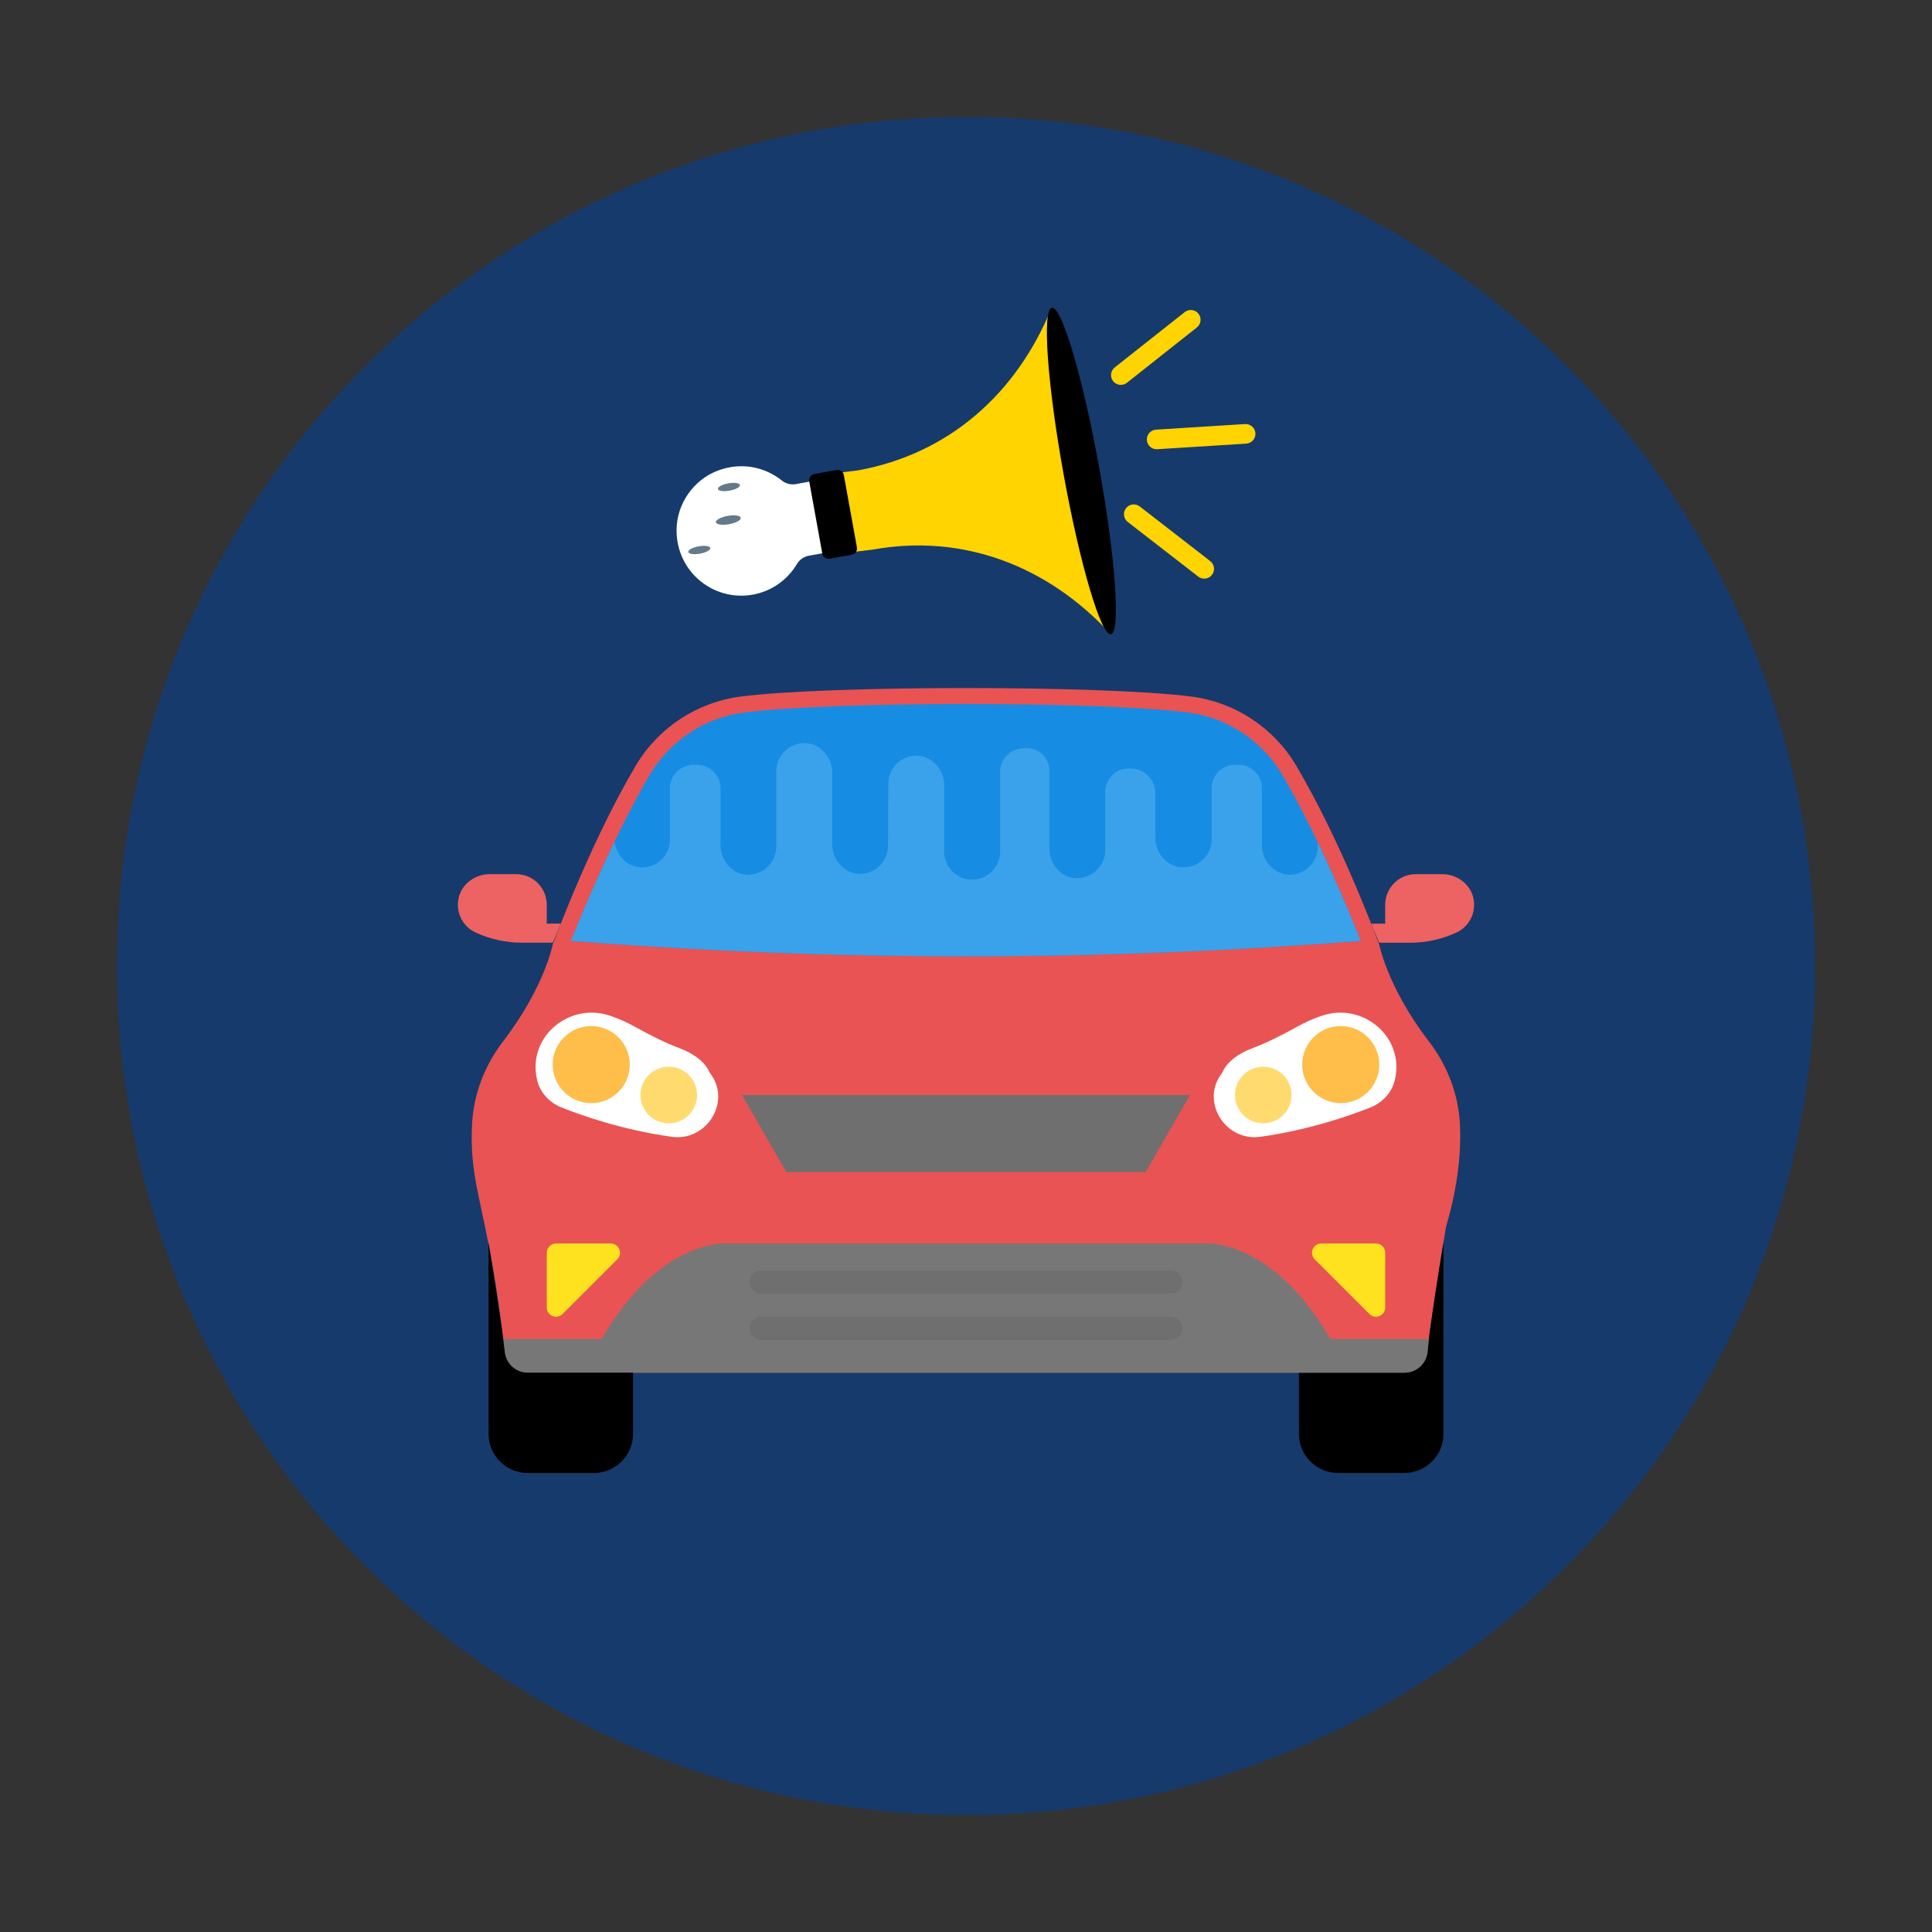 <?xml version="1.0" encoding="utf-8"?>
<!-- Generator: Adobe Illustrator 17.0.0, SVG Export Plug-In . SVG Version: 6.00 Build 0)  -->
<!DOCTYPE svg PUBLIC "-//W3C//DTD SVG 1.1//EN" "http://www.w3.org/Graphics/SVG/1.1/DTD/svg11.dtd">
<svg version="1.1" id="Layer_1" xmlns="http://www.w3.org/2000/svg" xmlns:xlink="http://www.w3.org/1999/xlink" x="0px" y="0px"
	 width="512px" height="512px" viewBox="0 0 512 512" enable-background="new 0 0 512 512" xml:space="preserve">
<rect x="0" y="0" width="512" height="512" fill="#333333" stroke="none"/>
<g>
	<path fill="#163A6C" d="M256,31C131.747,31,31,131.747,31,256s100.747,225,225,225s225-100.747,225-225S380.253,31,256,31z"/>
	<g>
		<path fill="#E95353" d="M386.9,297.955c-0.395-7.995-3.366-15.654-8.248-22.009c-11.009-14.333-13.155-25.712-13.155-25.712
			c-8.644-22.648-16.328-37.739-21.975-47.317c-5.942-10.058-16.218-16.833-27.808-18.322c-23.305-3.013-96.14-3.013-119.445,0
			c-11.581,1.498-21.857,8.273-27.799,18.322c-5.648,9.578-13.323,24.668-21.975,47.317c0,0-2.146,11.379-13.155,25.712
			c-4.873,6.354-7.853,14.013-8.239,22.009c-0.833,17.346,4.192,21.159,8.686,60.413c0.354,3.089,2.962,5.412,6.077,5.412h232.283
			c3.114,0,5.723-2.332,6.077-5.412c1.262-11.009,5.008-33.337,5.008-33.337C386.512,313.929,387.228,304.882,386.9,297.955z"/>
		<path fill="#168DE2" d="M360.606,249.326c-6.817-17.06-13.769-31.957-20.687-43.832c-5.243-8.98-14.493-15.25-24.727-16.622
			c-23.356-3.097-95.189-3.072-118.376,0c-10.234,1.372-19.484,7.642-24.728,16.622c-7.011,12.027-14.055,27.126-20.771,43.832
			C220.971,254.804,290.944,254.804,360.606,249.326z"/>
		<path fill="#FFFFFF" d="M350.717,269.053c-2.66,0.833-5.134,2.003-7.204,3.165c-3.771,2.104-7.642,4.065-11.682,5.597
			c-6.699,2.542-7.836,6.338-7.836,6.338c-0.202,0.261-0.395,0.522-0.581,0.791c-5.083,7.549,1.59,17.599,10.605,16.319
			c13.037-1.843,23.776-5.622,29.23-7.81c3.122-1.254,5.563-3.863,6.363-7.137c0.076-0.311,0.143-0.623,0.202-0.926
			C371.817,274.583,361.212,265.78,350.717,269.053z"/>
		<path fill="#FFE21F" d="M364.647,329.542h-14.502c-2.18,0-3.274,2.634-1.734,4.183l14.502,14.502
			c1.54,1.54,4.183,0.446,4.183-1.734v-14.502C367.095,330.636,366.001,329.542,364.647,329.542z"/>
		<path d="M378.222,358.351c-0.354,3.097-2.971,5.428-6.085,5.428h-27.9v16.193c0,5.732,4.646,10.386,10.386,10.386h17.523
			c5.732,0,10.386-4.646,10.386-10.386V329.28C381.378,336.3,379.14,350.33,378.222,358.351z"/>
		<path fill="#ED6262" d="M390.46,237.989c-0.842-3.771-4.385-6.329-8.248-6.329h-7.003c-4.486,0-8.122,3.636-8.122,8.122v4.991
			h-3.712l2.129,5.058h8.164c4.225,0,8.408-0.909,12.246-2.668C389.374,245.58,391.31,241.793,390.46,237.989z"/>
		<circle fill="#FFBD49" cx="355.313" cy="282.133" r="10.209"/>
		<circle fill="#FFDB6F" cx="334.777" cy="290.187" r="7.499"/>
		<polygon fill="#6F6F6F" points="315.344,290.196 303.619,310.613 208.38,310.613 196.656,290.196 		"/>
		<path fill="#FFFFFF" d="M188.577,284.944c-0.177-0.269-0.37-0.53-0.581-0.791c0,0-1.136-3.796-7.836-6.338
			c-4.04-1.532-7.903-3.493-11.682-5.597c-2.079-1.161-4.545-2.332-7.204-3.165c-10.487-3.282-21.1,5.529-19.105,16.336
			c0.059,0.311,0.126,0.615,0.194,0.926c0.8,3.274,3.24,5.883,6.363,7.137c5.454,2.188,16.193,5.967,29.239,7.81
			C186.985,302.542,193.66,292.493,188.577,284.944z"/>
		<path fill="#FFE21F" d="M161.854,329.542h-14.502c-1.355,0-2.449,1.094-2.449,2.449v14.502c0,2.18,2.643,3.274,4.183,1.734
			l14.502-14.502C165.128,332.185,164.034,329.542,161.854,329.542z"/>
		<path fill="#777777" d="M352.552,354.85c-15.099-26.124-32.462-25.308-32.462-25.308H191.901c0,0-17.354-0.816-32.462,25.308
			H133.34l0.32,3.367c0.295,3.165,2.937,5.563,6.102,5.563h232.477c3.165,0,5.807-2.399,6.102-5.563l0.32-3.366L352.552,354.85
			L352.552,354.85z"/>
		<path d="M139.862,363.788c-3.114,0-5.732-2.34-6.085-5.428c-0.917-8.021-3.165-22.059-4.309-29.07v50.692
			c0,5.732,4.646,10.386,10.386,10.386h17.523c5.732,0,10.386-4.646,10.386-10.386v-16.193L139.862,363.788L139.862,363.788z"/>
		<path fill="#ED6262" d="M144.904,244.772v-4.991c0-4.486-3.636-8.122-8.114-8.122h-7.002c-3.863,0-7.406,2.559-8.248,6.329
			c-0.85,3.796,1.094,7.592,4.545,9.165c3.846,1.759,8.021,2.668,12.246,2.668h8.164l2.129-5.058h-3.72
			C144.904,244.764,144.904,244.772,144.904,244.772z"/>
		<circle fill="#FFBD49" cx="156.678" cy="282.133" r="10.209"/>
		<circle fill="#FFDB6F" cx="177.231" cy="290.187" r="7.499"/>
		<g>
			<path fill="#6F6F6F" d="M310.277,336.687H201.723c-1.7,0-3.072,1.38-3.072,3.072c0,1.7,1.372,3.072,3.072,3.072h108.546
				c1.7,0,3.072-1.38,3.072-3.072C313.349,338.059,311.968,336.687,310.277,336.687z"/>
			<path fill="#6F6F6F" d="M310.277,348.95H201.723c-1.7,0-3.072,1.38-3.072,3.072c0,1.7,1.372,3.072,3.072,3.072h108.546
				c1.7,0,3.072-1.38,3.072-3.072C313.349,350.322,311.968,348.95,310.277,348.95z"/>
		</g>
		<path fill="#3AA2EB" d="M349.228,223.302v1.052c0,4.233-3.476,7.625-7.794,7.449c-3.981-0.252-7.028-3.812-7.028-7.878v-15.099
			c0-3.56-2.962-6.27-6.523-6.178c-0.084,0-0.084,0-0.168,0c0,0,0,0-0.084,0c-3.56-0.084-6.523,2.626-6.523,6.178v13.66
			c0,4.233-3.644,7.625-7.878,7.364c-3.981-0.168-7.028-3.812-7.028-7.794v-11.876c0-3.56-2.962-6.523-6.607-6.523h-0.505
			c-3.392,0-6.186,2.794-6.186,6.186v15.444c0,4.233-3.56,7.617-7.878,7.449c-3.981-0.252-6.943-3.812-6.943-7.878v-20.705
			c0-3.299-2.878-6.093-6.27-5.841h-0.505c-3.476,0-6.262,2.794-6.262,6.186v21.167c0,4.065-3.299,7.449-7.449,7.449
			c-3.981,0-7.28-3.215-7.364-7.196v-17.767c0-4.065-3.046-7.617-7.028-7.878c-4.317-0.168-7.794,3.215-7.794,7.449l-0.084,16.412
			c0,4.233-3.467,7.617-7.794,7.449c-3.905-0.244-6.868-3.678-6.986-7.566v-19.258c0-3.998-3.005-7.575-7.003-7.81
			c-4.284-0.185-7.819,3.19-7.819,7.432v20.174c-0.118,4.132-3.585,7.423-7.836,7.255c-3.981-0.252-6.943-3.812-6.943-7.878v-15.108
			c0-3.56-3.046-6.27-6.607-6.178c-0.084,0-0.084,0-0.084,0c-0.084,0-0.084,0-0.084,0c-3.644-0.084-6.607,2.626-6.607,6.178v13.66
			c0,4.233-3.56,7.625-7.794,7.364c-3.687-0.143-6.43-3.223-6.901-6.792c-3.914,8.105-7.794,16.883-11.564,26.259
			c69.654,5.488,139.636,5.488,209.289,0C356.844,239.916,353.04,231.247,349.228,223.302z"/>
	</g>
	<g>
		<path fill="#FFD400" d="M227.345,124.66l-7.197,0.869l3.803,21.01l7.197-0.869c24.154-4.372,46.611,4.335,63.228,22.401
			l-15.668-86.555C269.479,104.261,251.499,120.288,227.345,124.66z"/>
		<path fill="#FFFFFF" d="M220.339,126.582l-9.435,1.708c-1.315,0.238-2.663-0.111-3.705-0.948
			c-4.503-3.616-10.79-4.949-16.922-2.644c-6.448,2.424-10.891,8.732-10.979,15.62c-0.143,11.185,9.787,19.154,20.214,17.266
			c5.087-0.921,9.239-3.999,11.688-8.119c0.684-1.15,1.824-1.952,3.14-2.19l9.435-1.708L220.339,126.582L220.339,126.582z"/>
		<ellipse transform="matrix(-0.178 -0.984 0.984 -0.178 214.789 428.985)" cx="286.545" cy="124.793" rx="43.979" ry="4.796"/>
		<path d="M221.69,124.553l-5.896,1.067c-0.905,0.164-1.505,1.03-1.342,1.935l3.469,19.164c0.164,0.905,1.03,1.505,1.935,1.342
			l5.896-1.067c0.905-0.164,1.505-1.03,1.342-1.935l-3.469-19.164C223.461,124.99,222.595,124.389,221.69,124.553z"/>
		<g>
			<path fill="#64798A" d="M192.997,128.092c-1.609,0.291-2.835,0.962-2.738,1.498c0.097,0.536,1.48,0.735,3.089,0.444
				c1.609-0.291,2.835-0.962,2.738-1.499C195.989,127.999,194.606,127.8,192.997,128.092z"/>
			<path fill="#64798A" d="M185.15,144.786c-1.609,0.291-2.835,0.962-2.738,1.498c0.097,0.536,1.48,0.735,3.089,0.444
				c1.609-0.291,2.835-0.962,2.738-1.499C188.142,144.694,186.759,144.495,185.15,144.786z"/>
			<path fill="#64798A" d="M192.819,136.72c-1.819,0.329-3.204,1.087-3.094,1.694c0.11,0.606,1.673,0.831,3.491,0.502
				c1.819-0.329,3.204-1.088,3.094-1.694C196.201,136.615,194.638,136.391,192.819,136.72z"/>
		</g>
		<path fill="#FFD400" d="M306.685,119.046c-1.432,0.09-2.666-0.998-2.755-2.43l0,0c-0.09-1.432,0.998-2.666,2.43-2.755l23.583-1.48
			c1.432-0.09,2.666,0.998,2.755,2.43l0,0c0.09,1.432-0.998,2.666-2.43,2.755L306.685,119.046z"/>
		<path fill="#FFD400" d="M298.644,101.441c-1.125,0.89-2.759,0.699-3.649-0.426l0,0c-0.89-1.125-0.699-2.759,0.426-3.649
			l18.534-14.657c1.125-0.89,2.759-0.699,3.649,0.426l0,0c0.89,1.125,0.699,2.759-0.426,3.649L298.644,101.441z"/>
		<path fill="#FFD400" d="M302.053,134.219c-1.134-0.879-2.766-0.673-3.645,0.461l0,0c-0.879,1.134-0.673,2.766,0.461,3.645
			l18.674,14.478c1.134,0.879,2.766,0.673,3.645-0.461l0,0c0.879-1.134,0.673-2.766-0.461-3.645L302.053,134.219z"/>
	</g>
</g>
</svg>
